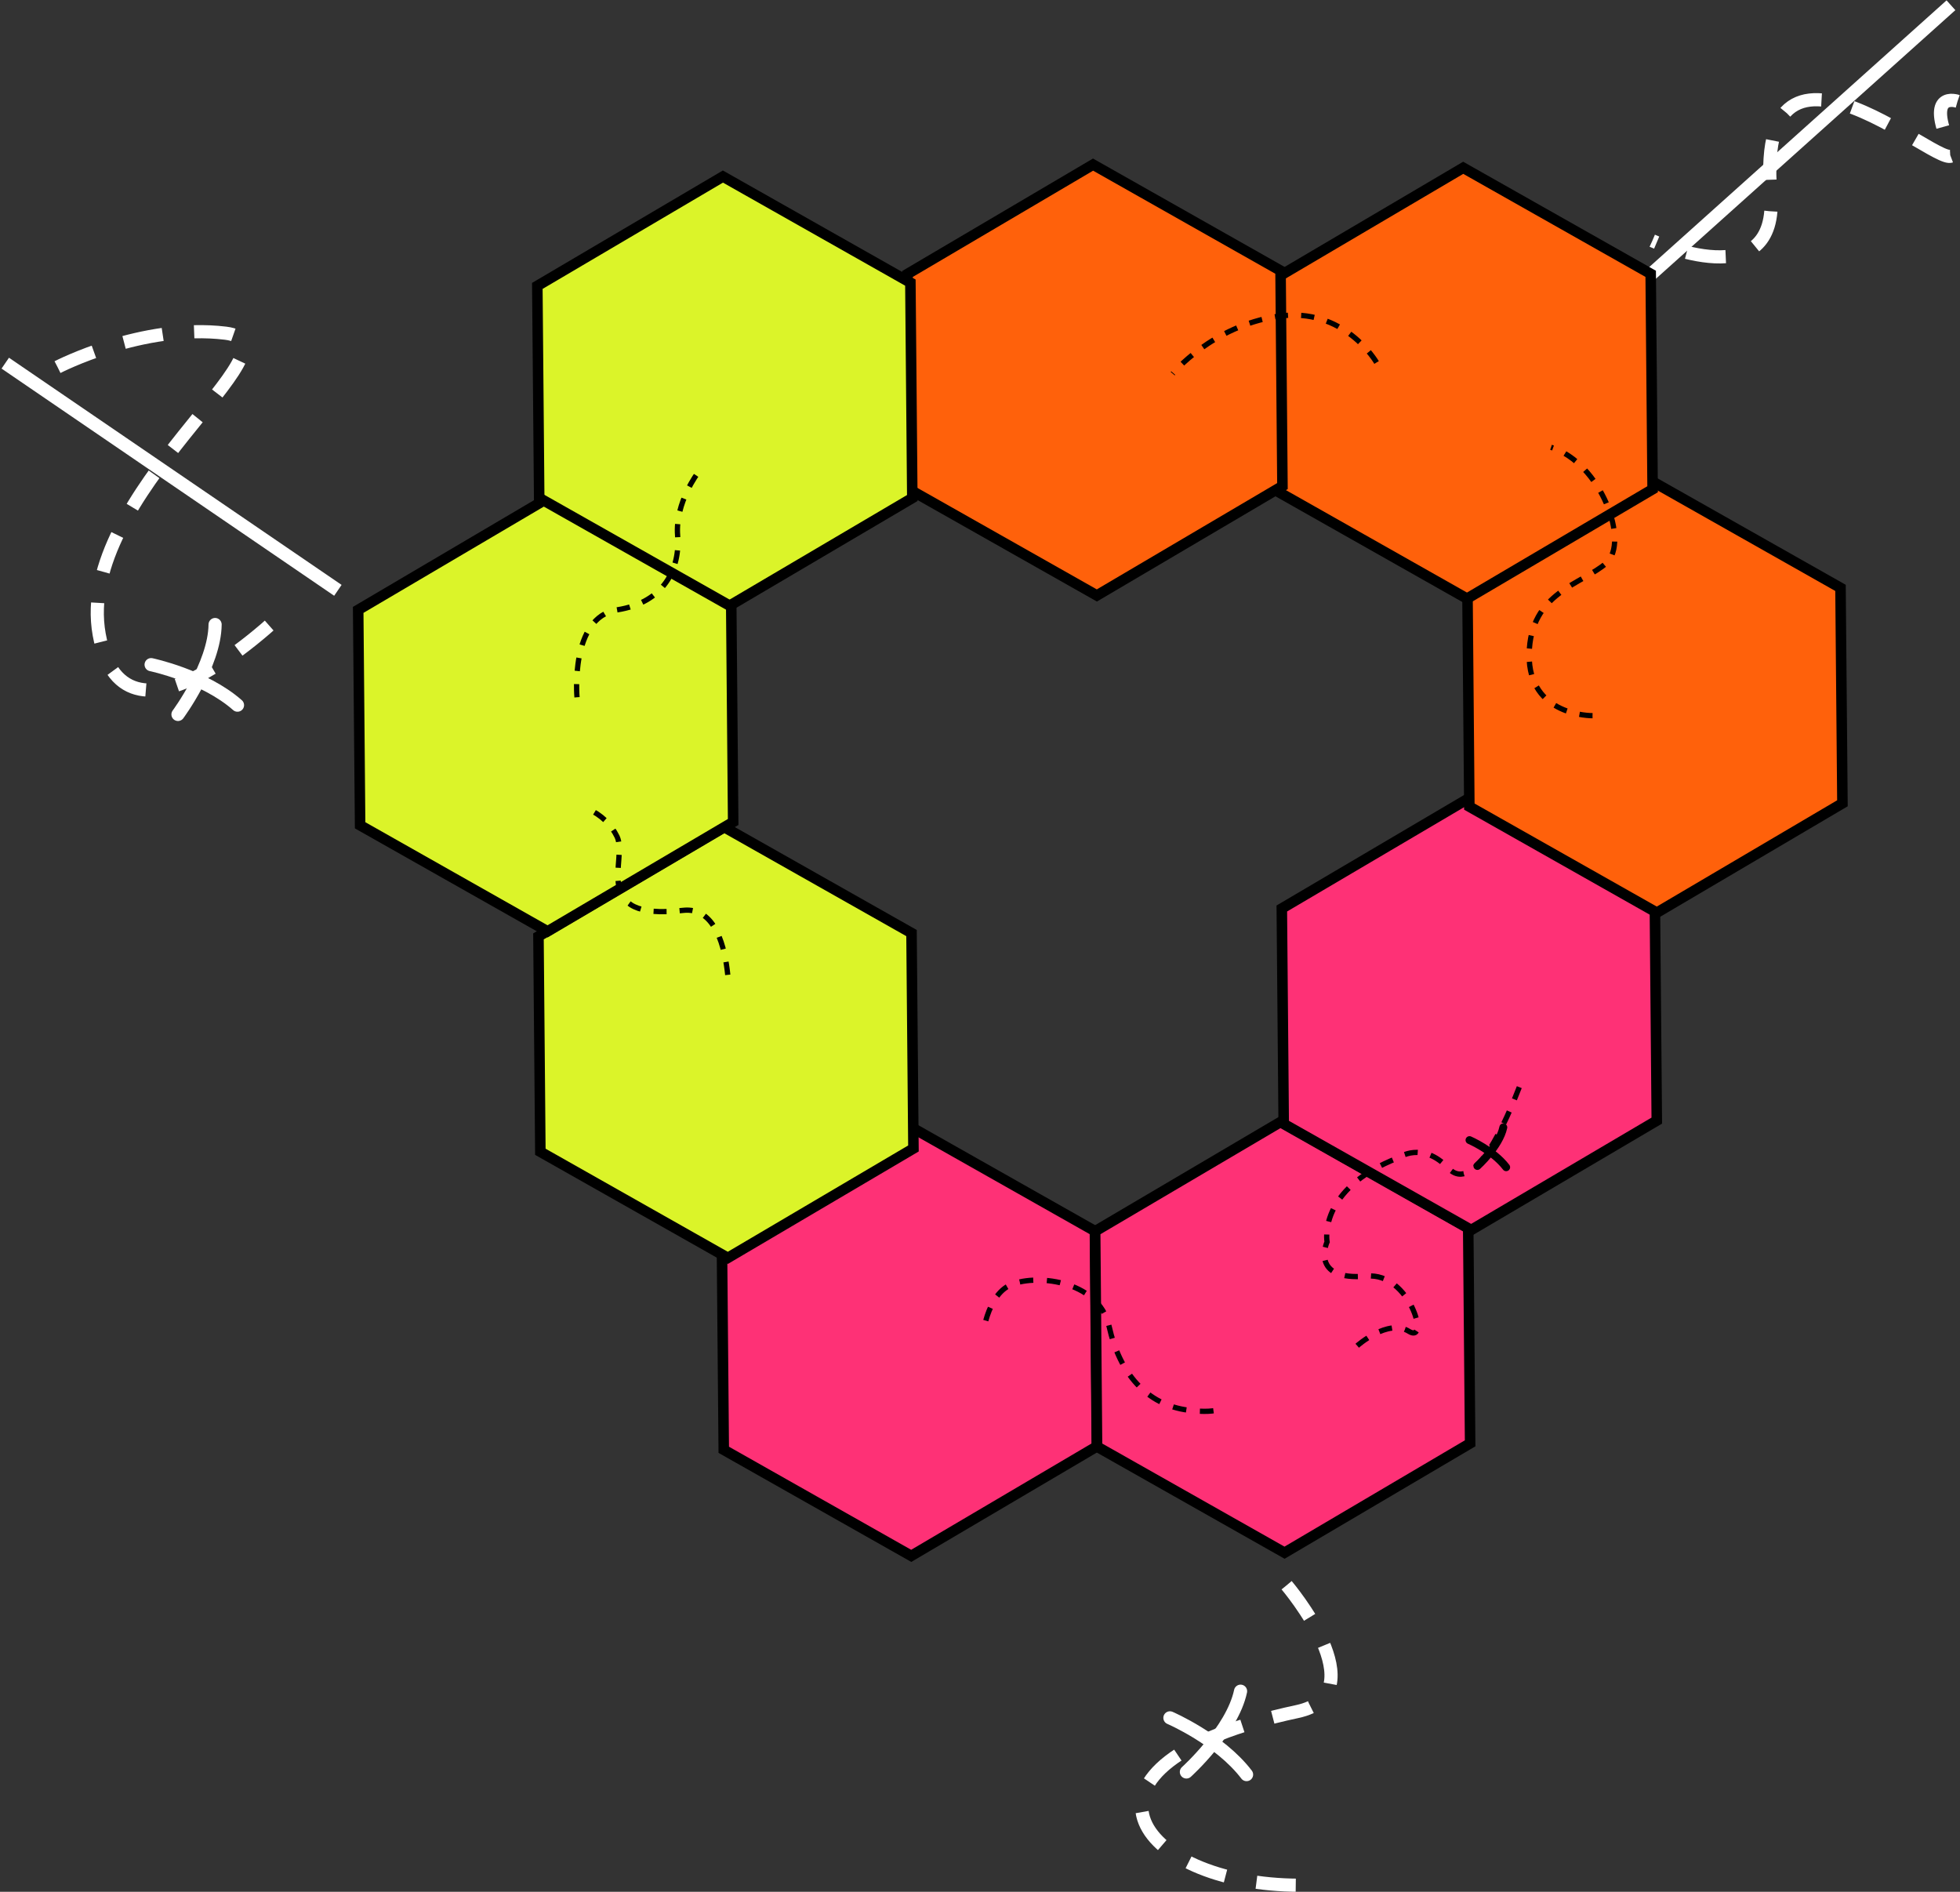 <svg width="745" height="719" viewBox="0 0 745 719" fill="none" xmlns="http://www.w3.org/2000/svg">
<rect x="0" y="0" width="745" height="719" fill="#333333" stroke="none"/>
<path d="M627.58 104.22L741.56 2" stroke="white" stroke-width="5" stroke-miterlimit="10"/>
<path d="M274.371 469.14L344.911 427.58L416.181 467.88L416.901 549.75L346.361 591.32L275.101 551.01L274.371 469.14Z" fill="#FE3176" stroke="black" stroke-width="4" stroke-miterlimit="10"/>
<path d="M416.27 467.94L486.81 426.37L558.07 466.68L558.8 548.55L488.26 590.12L416.99 549.81L416.27 467.94Z" fill="#FE3176" stroke="black" stroke-width="4" stroke-miterlimit="10"/>
<path d="M487.219 345.28L557.759 303.72L629.019 344.03L629.749 425.9L559.209 467.46L487.939 427.15L487.219 345.28Z" fill="#FE3176" stroke="black" stroke-width="4" stroke-miterlimit="10"/>
<path d="M557.781 224.68L628.321 183.12L699.581 223.43L700.311 305.3L629.771 346.86L558.501 306.56L557.781 224.68Z" fill="#FF610B" stroke="black" stroke-width="4" stroke-miterlimit="10"/>
<path d="M485.631 105.33L556.171 63.77L627.431 104.07L628.161 185.94L557.621 227.51L486.351 187.2L485.631 105.33Z" fill="#FF610B" stroke="black" stroke-width="4" stroke-miterlimit="10"/>
<path d="M344.93 104.13L415.47 62.56L486.74 102.87L487.46 184.74L416.92 226.31L345.66 186L344.93 104.13Z" fill="#FF610B" stroke="black" stroke-width="4" stroke-miterlimit="10"/>
<path d="M204.67 355.88L275.21 314.32L346.47 354.62L347.2 436.49L276.66 478.06L205.39 437.75L204.67 355.88Z" fill="#DBF429" stroke="black" stroke-width="4" stroke-miterlimit="10"/>
<path d="M204.24 108.66L274.78 67.1L346.04 107.41L346.77 189.28L276.23 230.84L204.96 190.54L204.24 108.66Z" fill="#DBF429" stroke="black" stroke-width="4" stroke-miterlimit="10"/>
<path d="M136.15 231.79L206.69 190.23L277.95 230.53L278.68 312.4L208.14 353.97L136.88 313.66L136.15 231.79Z" fill="#DBF429" stroke="black" stroke-width="4" stroke-miterlimit="10"/>
<path d="M128.43 224.36L2 138.02" stroke="white" stroke-width="5" stroke-miterlimit="10"/>
<path d="M276.62 370.5C275.62 360.61 272.09 344.5 259.56 346C223.84 350.16 238.73 326.86 234.56 318C232.288 313.325 228.418 309.618 223.65 307.55" stroke="black" stroke-width="2" stroke-miterlimit="10" stroke-dasharray="4.95 4.95"/>
<path d="M219.32 265C219.32 265 216.56 234.57 234.56 231.78C252.56 228.99 258.56 216.01 257.56 203.5C256.56 190.99 265.41 179.5 265.41 179.5" stroke="black" stroke-width="2" stroke-miterlimit="10" stroke-dasharray="5 5"/>
<path d="M21.881 139.52C21.881 139.52 54.101 122.81 85.711 126.63C117.321 130.45 28.031 187.82 37.711 241.18C47.391 294.54 110.781 229.87 110.781 229.87" stroke="white" stroke-width="5" stroke-miterlimit="10" stroke-dasharray="15 12"/>
<path d="M744.061 38.5C744.061 38.5 731.581 34.13 741.271 55.77C750.961 77.41 666.361 -7.08 673.061 73.5C676.411 113.74 628.061 91.5 628.061 91.5" stroke="white" stroke-width="5" stroke-miterlimit="10" stroke-dasharray="15 12"/>
<path d="M67.65 271.52C67.65 271.52 81.6 252.72 81.76 237.36" stroke="white" stroke-width="5" stroke-miterlimit="10" stroke-linecap="round"/>
<path d="M57.441 252.61C57.441 252.61 77.561 256.8 90.271 268" stroke="white" stroke-width="5" stroke-miterlimit="10" stroke-linecap="round"/>
<path d="M450.951 673.45C450.951 673.45 468.351 657.78 471.541 642.76" stroke="white" stroke-width="5" stroke-miterlimit="10" stroke-linecap="round"/>
<path d="M444.691 652.89C444.691 652.89 463.551 660.98 473.821 674.45" stroke="white" stroke-width="5" stroke-miterlimit="10" stroke-linecap="round"/>
<path d="M374.699 501.91C376.069 497.02 378.699 491.11 383.559 488.61C392.559 484 417.559 486.1 421.559 504.05C425.559 522 435.809 533.92 451.689 535.96C457.859 536.75 461.589 536.37 463.839 535.6" stroke="black" stroke-width="2" stroke-miterlimit="10" stroke-dasharray="5.18 5.18"/>
<path d="M515.889 511.46C515.889 511.46 527.559 501 535.559 506C543.559 511 535.889 483.52 519.559 485C497.559 487 504.429 472 504.429 472C504.429 472 500.559 452 531.559 440C531.559 440 540.559 433.43 550.559 444C560.559 454.57 572.929 425 577.559 413" stroke="black" stroke-width="2" stroke-miterlimit="10" stroke-dasharray="5 5"/>
<path d="M605.321 272C605.321 272 580.921 272.37 581.241 248.7C581.561 225.03 601.561 222 610.561 214C619.561 206 608.561 176 589.561 170" stroke="black" stroke-width="2" stroke-miterlimit="10" stroke-dasharray="5 5"/>
<path d="M523.232 137.76C523.232 137.76 510.952 116.42 485.762 120.21C460.572 124 445.762 142 445.762 142" stroke="black" stroke-width="2" stroke-miterlimit="10" stroke-dasharray="5 5"/>
<path d="M489.061 602.5C489.061 602.5 524.201 643.85 493.061 650.5C398.061 670.8 432.061 716.5 494.061 716.5" stroke="white" stroke-width="5" stroke-miterlimit="10" stroke-dasharray="15 12"/>
<path d="M561.561 443.14C561.561 443.14 569.881 435.65 571.411 428.47" stroke="black" stroke-width="3" stroke-miterlimit="10" stroke-linecap="round"/>
<path d="M558.561 433.31C558.561 433.31 567.56 437.18 572.5 443.62" stroke="black" stroke-width="3" stroke-miterlimit="10" stroke-linecap="round"/>
</svg>
